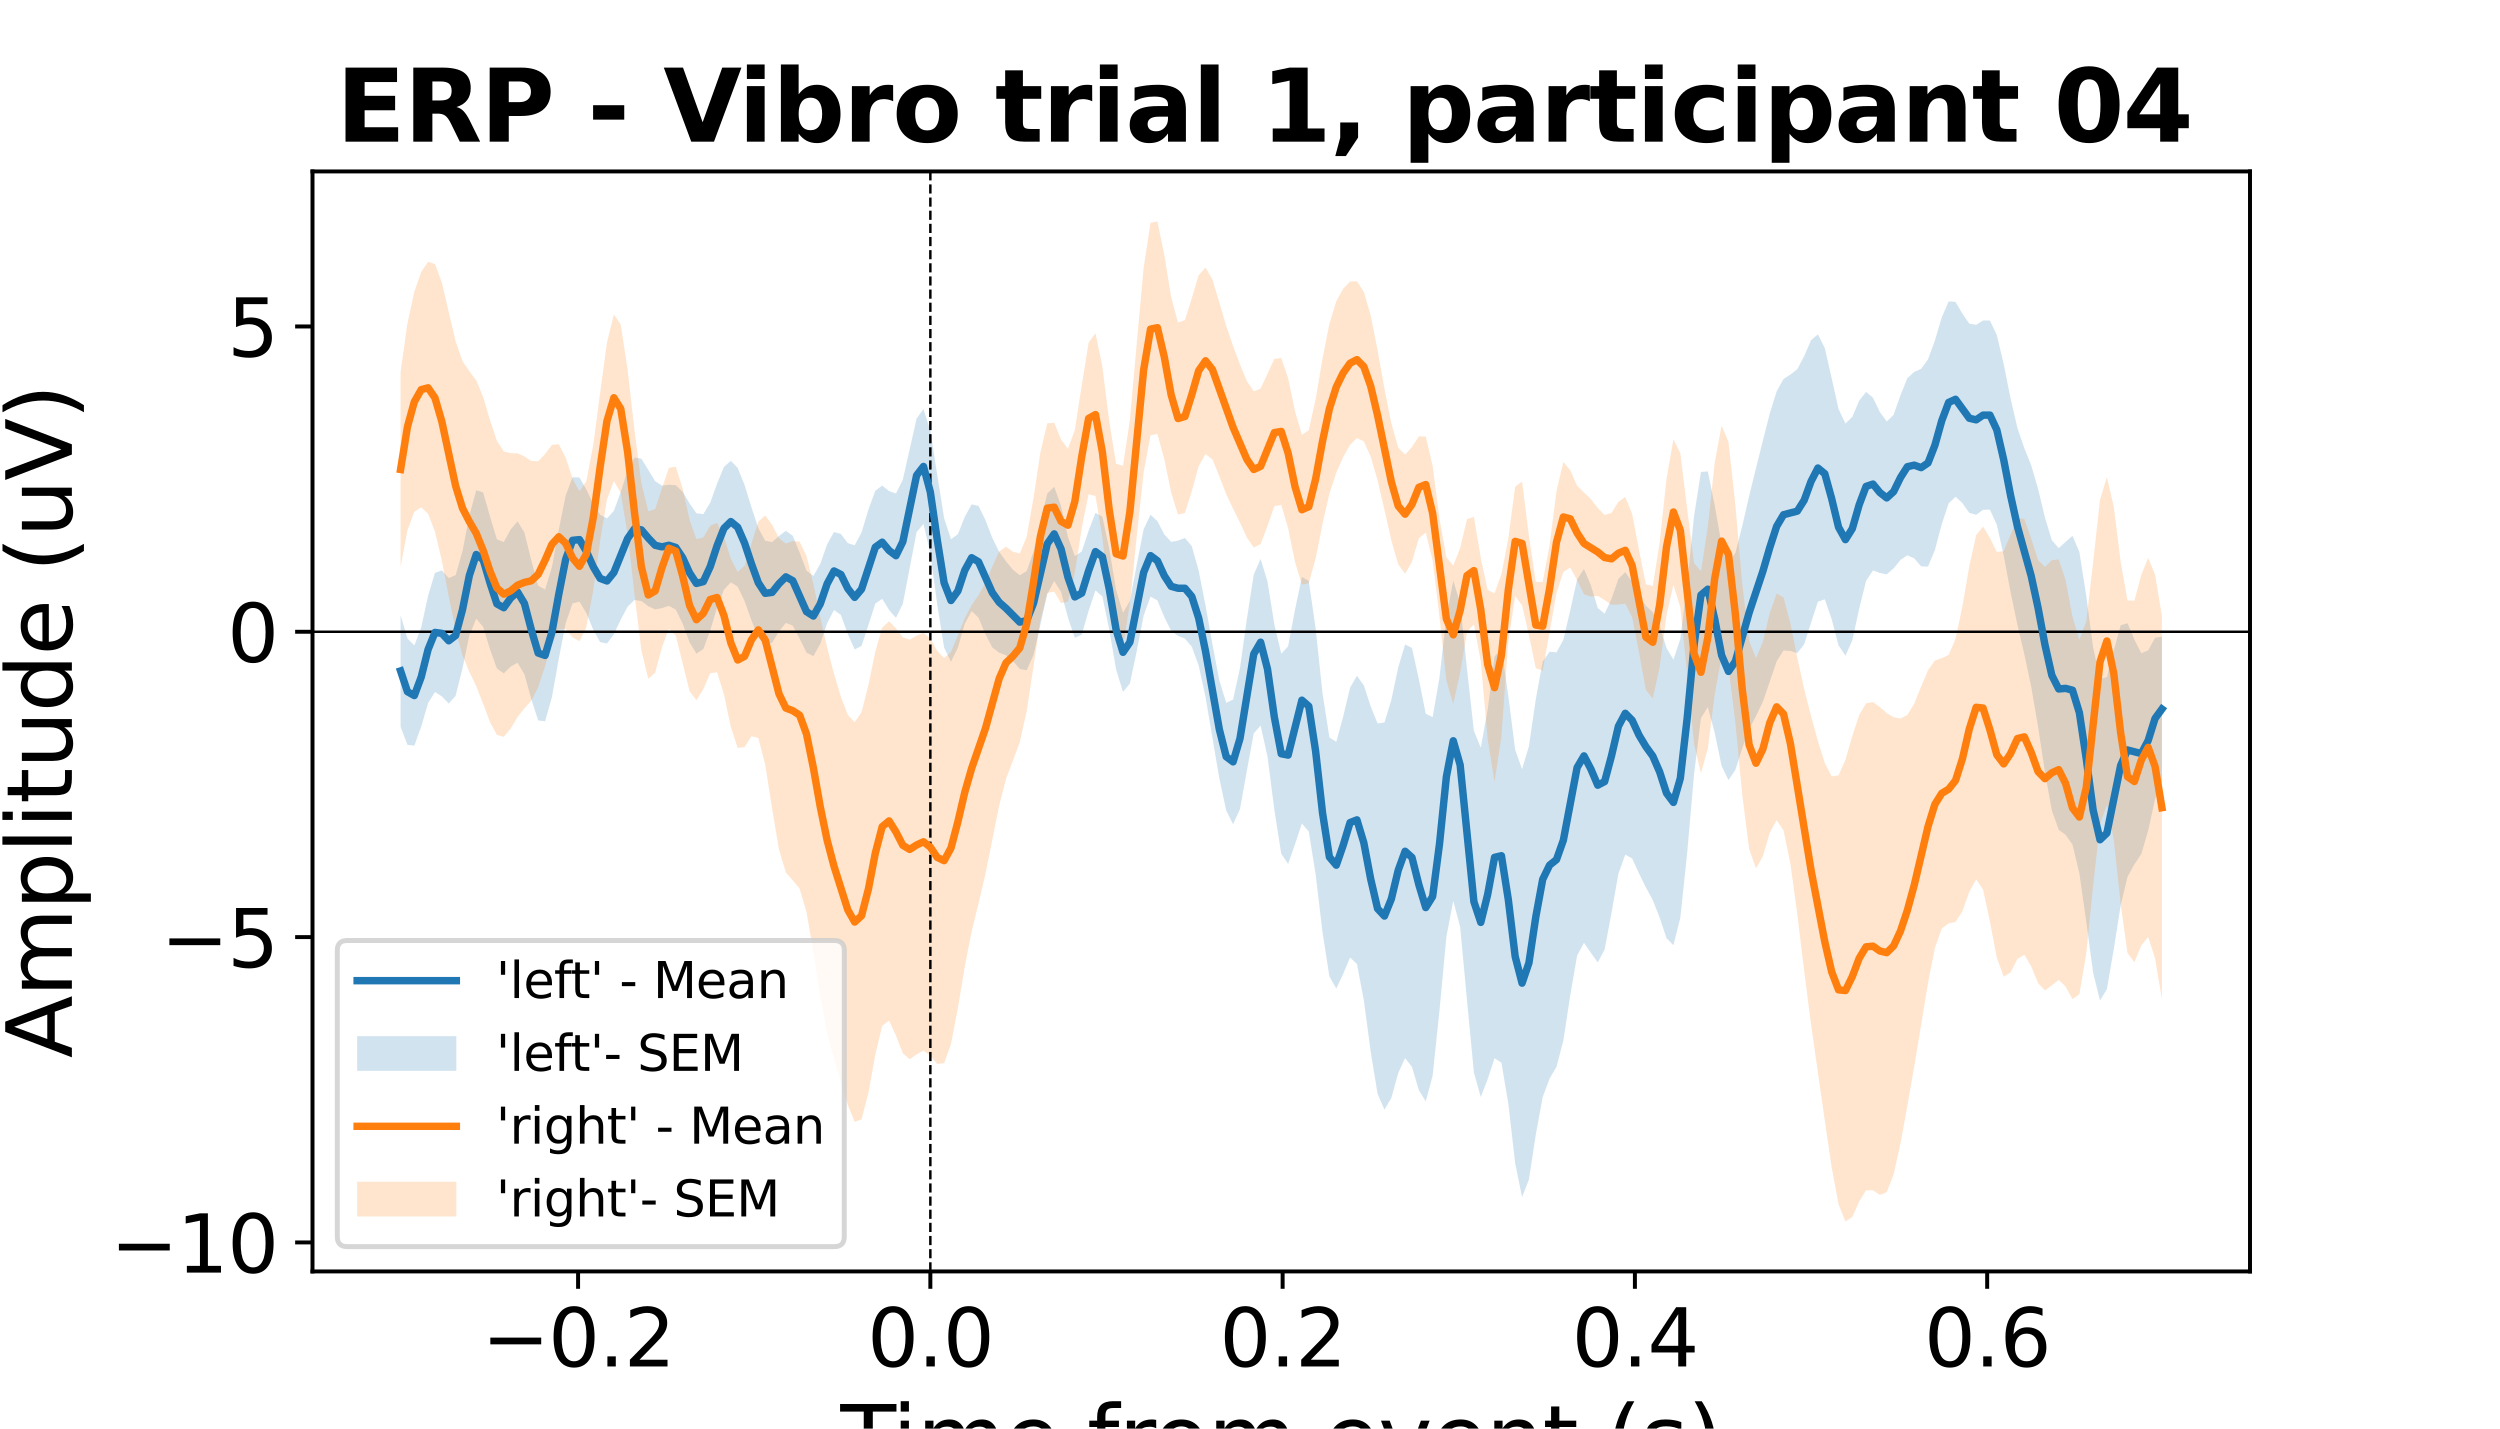 <?xml version="1.0" encoding="utf-8" standalone="no"?>
<!DOCTYPE svg PUBLIC "-//W3C//DTD SVG 1.1//EN"
  "http://www.w3.org/Graphics/SVG/1.1/DTD/svg11.dtd">
<svg xmlns:xlink="http://www.w3.org/1999/xlink" width="504pt" height="288pt" viewBox="0 0 504 288" xmlns="http://www.w3.org/2000/svg" version="1.1">
 <defs>
  <style type="text/css">*{stroke-linejoin: round; stroke-linecap: butt}</style>
 </defs>
 <g id="figure_1">
  <g id="patch_1">
   <path d="M 0 288 
L 504 288 
L 504 0 
L 0 0 
z
" style="fill: #ffffff"/>
  </g>
  <g id="axes_1">
   <g id="patch_2">
    <path d="M 63 256.32 
L 453.6 256.32 
L 453.6 34.56 
L 63 34.56 
z
" style="fill: #ffffff"/>
   </g>
   <g id="PolyCollection_1">
    <path d="M 80.755 124.002 
L 80.755 146.512 
L 82.142 150.164 
L 83.529 150.329 
L 84.916 146.485 
L 86.303 141.743 
L 87.69 139.513 
L 89.077 140.391 
L 90.464 141.828 
L 91.851 140.299 
L 93.238 134.711 
L 94.625 128.062 
L 96.012 124.748 
L 97.399 126.384 
L 98.787 130.907 
L 100.174 134.774 
L 101.561 135.751 
L 102.948 134.392 
L 104.335 133.604 
L 105.722 135.945 
L 107.109 140.927 
L 108.496 145.232 
L 109.883 145.42 
L 111.27 140.548 
L 112.657 132.762 
L 114.044 125.62 
L 115.431 121.651 
L 116.818 121.304 
L 118.206 123.602 
L 119.593 126.941 
L 120.98 129.441 
L 122.367 129.737 
L 123.754 127.84 
L 125.141 124.926 
L 126.528 122.303 
L 127.915 120.95 
L 129.302 121.171 
L 130.689 122.211 
L 132.076 122.853 
L 133.463 122.597 
L 134.85 122.14 
L 136.238 122.908 
L 137.625 125.726 
L 139.012 129.495 
L 140.399 131.771 
L 141.786 130.861 
L 143.173 127.141 
L 144.56 122.514 
L 145.947 118.903 
L 147.334 117.391 
L 148.721 118.275 
L 150.108 121.183 
L 151.495 125.064 
L 152.882 128.503 
L 154.269 130.219 
L 155.657 129.564 
L 157.044 127.303 
L 158.431 125.574 
L 159.818 126.124 
L 161.205 128.752 
L 162.592 131.568 
L 163.979 132.271 
L 165.366 129.806 
L 166.753 125.649 
L 168.14 122.969 
L 169.527 123.981 
L 170.914 127.817 
L 172.301 130.921 
L 173.688 130.217 
L 175.076 125.995 
L 176.463 121.688 
L 177.85 120.719 
L 179.237 122.966 
L 180.624 124.562 
L 182.011 121.716 
L 183.398 114.496 
L 184.785 107.282 
L 186.172 105.613 
L 187.559 111.583 
L 188.946 121.885 
L 190.333 130.552 
L 191.72 133.419 
L 193.108 130.597 
L 194.495 125.756 
L 195.882 123.195 
L 197.269 124.519 
L 198.656 127.861 
L 200.043 130.519 
L 201.43 131.59 
L 202.817 132.099 
L 204.204 133.252 
L 205.591 134.874 
L 206.978 135.113 
L 208.365 132.006 
L 209.752 125.871 
L 211.139 119.749 
L 212.527 117.144 
L 213.914 119.34 
L 215.301 124.503 
L 216.688 128.584 
L 218.075 127.96 
L 219.462 123.149 
L 220.849 119.029 
L 222.236 120.26 
L 223.623 126.934 
L 225.01 134.996 
L 226.397 139.49 
L 227.784 137.799 
L 229.171 131.257 
L 230.559 124.09 
L 231.946 120.28 
L 233.333 121.044 
L 234.72 124.399 
L 236.107 127.173 
L 237.494 128.208 
L 238.881 128.741 
L 240.268 130.389 
L 241.655 134.186 
L 243.042 140.568 
L 244.429 148.75 
L 245.816 156.916 
L 247.203 163.407 
L 248.59 166.154 
L 249.978 163.131 
L 251.365 155.383 
L 252.752 147.869 
L 254.139 146.251 
L 255.526 152.517 
L 256.913 163.297 
L 258.3 172.129 
L 259.687 174.182 
L 261.074 170.187 
L 262.461 166.006 
L 263.848 167.635 
L 265.235 176.292 
L 266.622 187.981 
L 268.01 196.874 
L 269.397 199.294 
L 270.784 196.341 
L 272.171 193.038 
L 273.558 194.334 
L 274.945 201.64 
L 276.332 212.025 
L 277.719 220.53 
L 279.106 223.712 
L 280.493 221.347 
L 281.88 216.333 
L 283.267 213.317 
L 284.654 215.1 
L 286.041 219.773 
L 287.429 222.048 
L 288.816 216.894 
L 290.203 203.706 
L 291.59 188.86 
L 292.977 181.62 
L 294.364 186.846 
L 295.751 201.708 
L 297.138 216.24 
L 298.525 221.158 
L 299.912 217.582 
L 301.299 213.338 
L 302.686 214.245 
L 304.073 222.439 
L 305.461 234.529 
L 306.848 241.34 
L 308.235 237.776 
L 309.622 228.707 
L 311.009 221.169 
L 312.396 217.443 
L 313.783 215.095 
L 315.17 209.792 
L 316.557 200.706 
L 317.944 192.655 
L 319.331 190.082 
L 320.718 192.088 
L 322.105 194.015 
L 323.492 191.431 
L 324.88 184.026 
L 326.267 176.151 
L 327.654 172.289 
L 329.041 173.074 
L 330.428 176.077 
L 331.815 178.917 
L 333.202 181.459 
L 334.589 184.99 
L 335.976 189.153 
L 337.363 190.549 
L 338.75 185.038 
L 340.137 171.945 
L 341.524 156.059 
L 342.912 144.764 
L 344.299 142.527 
L 345.686 147.733 
L 347.073 154.42 
L 348.46 157.26 
L 349.847 155.219 
L 351.234 150.863 
L 352.621 147.029 
L 354.008 144.356 
L 355.395 141.482 
L 356.782 137.436 
L 358.169 133.324 
L 359.556 131.13 
L 360.943 131.231 
L 362.331 131.662 
L 363.718 129.896 
L 365.105 125.537 
L 366.492 121.311 
L 367.879 120.818 
L 369.266 124.835 
L 370.653 130.12 
L 372.04 132.2 
L 373.427 129.103 
L 374.814 122.725 
L 376.201 117.108 
L 377.588 114.996 
L 378.975 115.523 
L 380.363 115.792 
L 381.75 114.59 
L 383.137 112.893 
L 384.524 111.941 
L 385.911 112.572 
L 387.298 114.185 
L 388.685 114.222 
L 390.072 110.891 
L 391.459 105.646 
L 392.846 101.483 
L 394.233 100.146 
L 395.62 101.432 
L 397.007 103.387 
L 398.394 103.791 
L 399.782 102.781 
L 401.169 102.749 
L 402.556 105.785 
L 403.943 111.984 
L 405.33 119.402 
L 406.717 126.005 
L 408.104 131.888 
L 409.491 138.458 
L 410.878 146.557 
L 412.265 155.668 
L 413.652 163.39 
L 415.039 167.29 
L 416.426 168.316 
L 417.813 170.274 
L 419.201 176.082 
L 420.588 185.782 
L 421.975 196.107 
L 423.362 201.705 
L 424.749 199.414 
L 426.136 191.355 
L 427.523 182.567 
L 428.91 176.756 
L 430.297 174.244 
L 431.684 172.16 
L 433.071 167.456 
L 434.458 161.112 
L 435.845 157.519 
L 435.845 128.373 
L 435.845 128.373 
L 434.458 128.564 
L 433.071 131.115 
L 431.684 131.685 
L 430.297 128.961 
L 428.91 125.637 
L 427.523 126.069 
L 426.136 131.124 
L 424.749 136.489 
L 423.362 136.877 
L 421.975 130.515 
L 420.588 120.136 
L 419.201 111.277 
L 417.813 108.015 
L 416.426 109.234 
L 415.039 110.506 
L 413.652 108.901 
L 412.265 104.344 
L 410.878 98.575 
L 409.491 93.796 
L 408.104 90.35 
L 406.717 86.296 
L 405.33 80.337 
L 403.943 73.387 
L 402.556 67.536 
L 401.169 64.617 
L 399.782 64.602 
L 398.394 65.491 
L 397.007 65.24 
L 395.62 63.23 
L 394.233 60.854 
L 392.846 60.769 
L 391.459 63.974 
L 390.072 68.645 
L 388.685 72.444 
L 387.298 74.367 
L 385.911 74.971 
L 384.524 76.24 
L 383.137 79.67 
L 381.75 83.638 
L 380.363 84.963 
L 378.975 83.054 
L 377.588 80.178 
L 376.201 79.009 
L 374.814 80.776 
L 373.427 84.032 
L 372.04 85.379 
L 370.653 82.459 
L 369.266 76.245 
L 367.879 70.181 
L 366.492 67.396 
L 365.105 68.581 
L 363.718 71.808 
L 362.331 74.427 
L 360.943 75.511 
L 359.556 76.408 
L 358.169 78.905 
L 356.782 83.371 
L 355.395 88.844 
L 354.008 94.387 
L 352.621 100.009 
L 351.234 106.054 
L 349.847 111.483 
L 348.46 113.451 
L 347.073 109.762 
L 345.686 101.86 
L 344.299 95.039 
L 342.912 95.148 
L 341.524 104.01 
L 340.137 117.564 
L 338.75 128.802 
L 337.363 132.973 
L 335.976 130.665 
L 334.589 126.265 
L 333.202 123.406 
L 331.815 122.13 
L 330.428 120.343 
L 329.041 117.341 
L 327.654 115.317 
L 326.267 116.708 
L 324.88 120.714 
L 323.492 123.713 
L 322.105 122.578 
L 320.718 117.975 
L 319.331 114.697 
L 317.944 116.818 
L 316.557 123.066 
L 315.17 128.996 
L 313.783 131.521 
L 312.396 131.38 
L 311.009 133.373 
L 309.622 140.92 
L 308.235 150.432 
L 306.848 155.066 
L 305.461 151.146 
L 304.073 140.246 
L 302.686 130.786 
L 301.299 132.347 
L 299.912 143.065 
L 298.525 150.747 
L 297.138 147.34 
L 295.751 134.862 
L 294.364 121.568 
L 292.977 117.069 
L 291.59 124.315 
L 290.203 136.559 
L 288.816 144.587 
L 287.429 143.883 
L 286.041 136.94 
L 284.654 130.632 
L 283.267 129.911 
L 281.88 134.553 
L 280.493 141.108 
L 279.106 145.643 
L 277.719 145.849 
L 276.332 142.412 
L 274.945 138.16 
L 273.558 136.24 
L 272.171 138.633 
L 270.784 144.472 
L 269.397 149.546 
L 268.01 148.687 
L 266.622 139.792 
L 265.235 126.695 
L 263.848 117.109 
L 262.461 116.309 
L 261.074 122.908 
L 259.687 130.275 
L 258.3 131.792 
L 256.913 125.901 
L 255.526 117.237 
L 254.139 112.691 
L 252.752 115.835 
L 251.365 124.804 
L 249.978 134.681 
L 248.59 141.023 
L 247.203 141.692 
L 245.816 137.152 
L 244.429 129.872 
L 243.042 122.12 
L 241.655 115.047 
L 240.268 110.12 
L 238.881 108.449 
L 237.494 108.976 
L 236.107 109.24 
L 234.72 107.732 
L 233.333 105.059 
L 231.946 103.758 
L 230.559 106.695 
L 229.171 113.829 
L 227.784 121.147 
L 226.397 123.52 
L 225.01 118.942 
L 223.623 110.562 
L 222.236 104.196 
L 220.849 103.382 
L 219.462 107.007 
L 218.075 111.19 
L 216.688 112.099 
L 215.301 108.271 
L 213.914 102.029 
L 212.527 98.122 
L 211.139 99.491 
L 209.752 105.011 
L 208.365 111.193 
L 206.978 115.112 
L 205.591 115.978 
L 204.204 114.852 
L 202.817 113.173 
L 201.43 111.24 
L 200.043 108.422 
L 198.656 104.833 
L 197.269 101.999 
L 195.882 101.68 
L 194.495 104.194 
L 193.108 107.702 
L 191.72 108.706 
L 190.333 104.45 
L 188.946 95.729 
L 187.559 86.841 
L 186.172 82.464 
L 184.785 84.372 
L 183.398 90.536 
L 182.011 96.687 
L 180.624 99.497 
L 179.237 98.993 
L 177.85 97.893 
L 176.463 98.931 
L 175.076 102.734 
L 173.688 107.339 
L 172.301 109.931 
L 170.914 109.487 
L 169.527 107.653 
L 168.14 107.246 
L 166.753 109.721 
L 165.366 113.685 
L 163.979 116.116 
L 162.592 115.06 
L 161.205 111.392 
L 159.818 108.013 
L 158.431 107.018 
L 157.044 108.048 
L 155.657 109.284 
L 154.269 109.012 
L 152.882 106.481 
L 151.495 102.273 
L 150.108 97.783 
L 148.721 94.325 
L 147.334 92.906 
L 145.947 94.122 
L 144.56 97.514 
L 143.173 101.359 
L 141.786 103.651 
L 140.399 103.472 
L 139.012 101.462 
L 137.625 99.153 
L 136.238 97.818 
L 134.85 97.709 
L 133.463 97.903 
L 132.076 97.002 
L 130.689 94.719 
L 129.302 92.477 
L 127.915 92.23 
L 126.528 94.825 
L 125.141 99.195 
L 123.754 102.994 
L 122.367 104.511 
L 120.98 103.762 
L 119.593 101.555 
L 118.206 98.665 
L 116.818 96.267 
L 115.431 96.202 
L 114.044 99.856 
L 112.657 106.764 
L 111.27 114.304 
L 109.883 118.85 
L 108.496 118.074 
L 107.109 112.951 
L 105.722 107.364 
L 104.335 105.092 
L 102.948 106.742 
L 101.561 109.282 
L 100.174 108.709 
L 98.787 104.137 
L 97.399 99.264 
L 96.012 98.835 
L 94.625 103.928 
L 93.238 111.117 
L 91.851 115.94 
L 90.464 116.539 
L 89.077 114.987 
L 87.69 115.481 
L 86.303 120.116 
L 84.916 126.491 
L 83.529 130.12 
L 82.142 128.721 
L 80.755 124.002 
z
" clip-path="url(#pe74df29037)" style="fill: #1f77b4; fill-opacity: 0.2"/>
   </g>
   <g id="PolyCollection_2">
    <path d="M 80.755 74.96 
L 80.755 114.339 
L 82.142 106.893 
L 83.529 103.176 
L 84.916 102.27 
L 86.303 103.59 
L 87.69 107.194 
L 89.077 113.039 
L 90.464 120.236 
L 91.851 127.077 
L 93.238 132.125 
L 94.625 135.447 
L 96.012 138.371 
L 97.399 141.877 
L 98.787 145.579 
L 100.174 148.166 
L 101.561 148.549 
L 102.948 146.879 
L 104.335 144.561 
L 105.722 142.803 
L 107.109 141.238 
L 108.496 138.567 
L 109.883 134.342 
L 111.27 129.761 
L 112.657 126.868 
L 114.044 126.799 
L 115.431 128.503 
L 116.818 129.269 
L 118.206 126.427 
L 119.593 119.037 
L 120.98 109.125 
L 122.367 100.697 
L 123.754 96.976 
L 125.141 99.365 
L 126.528 107.73 
L 127.915 119.845 
L 129.302 131.107 
L 130.689 136.839 
L 132.076 135.628 
L 133.463 130.463 
L 134.85 126.746 
L 136.238 128.14 
L 137.625 133.735 
L 139.012 139.33 
L 140.399 141.186 
L 141.786 138.961 
L 143.173 135.733 
L 144.56 135.522 
L 145.947 139.975 
L 147.334 146.57 
L 148.721 150.801 
L 150.108 150.608 
L 151.495 148.42 
L 152.882 148.781 
L 154.269 154.176 
L 155.657 163.034 
L 157.044 171.271 
L 158.431 175.898 
L 159.818 177.46 
L 161.205 179.161 
L 162.592 183.885 
L 163.979 191.902 
L 165.366 200.899 
L 166.753 208.252 
L 168.14 213.461 
L 169.527 218.002 
L 170.914 222.741 
L 172.301 226.168 
L 173.688 225.661 
L 175.076 220.339 
L 176.463 212.615 
L 177.85 206.788 
L 179.237 205.751 
L 180.624 208.759 
L 182.011 212.337 
L 183.398 213.547 
L 184.785 212.56 
L 186.172 211.814 
L 187.559 212.818 
L 188.946 214.492 
L 190.333 214.347 
L 191.72 210.508 
L 193.108 203.219 
L 194.495 194.864 
L 195.882 187.808 
L 197.269 182.124 
L 198.656 176.237 
L 200.043 169.357 
L 201.43 162.433 
L 202.817 157.009 
L 204.204 153.363 
L 205.591 149.642 
L 206.978 143.389 
L 208.365 134.281 
L 209.752 125.048 
L 211.139 119.528 
L 212.527 119.283 
L 213.914 121.581 
L 215.301 121.293 
L 216.688 115.519 
L 218.075 106.451 
L 219.462 99.649 
L 220.849 99.983 
L 222.236 108.357 
L 223.623 120.638 
L 225.01 129.785 
L 226.397 130.304 
L 227.784 121.69 
L 229.171 108.057 
L 230.559 95.192 
L 231.946 87.776 
L 233.333 87.481 
L 234.72 92.568 
L 236.107 99.294 
L 237.494 103.727 
L 238.881 103.4 
L 240.268 99.01 
L 241.655 93.973 
L 243.042 91.527 
L 244.429 92.624 
L 245.816 96.008 
L 247.203 99.638 
L 248.59 102.558 
L 249.978 105.352 
L 251.365 108.364 
L 252.752 110.384 
L 254.139 109.675 
L 255.526 106.034 
L 256.913 102.067 
L 258.3 101.774 
L 259.687 106.501 
L 261.074 113.3 
L 262.461 117.86 
L 263.848 117.59 
L 265.235 112.61 
L 266.622 105.597 
L 268.01 99.54 
L 269.397 95.28 
L 270.784 92.141 
L 272.171 89.684 
L 273.558 88.308 
L 274.945 88.984 
L 276.332 92.062 
L 277.719 96.855 
L 279.106 102.76 
L 280.493 108.934 
L 281.88 113.779 
L 283.267 115.664 
L 284.654 113.263 
L 286.041 108.51 
L 287.429 107.364 
L 288.816 113.012 
L 290.203 124.379 
L 291.59 137.206 
L 292.977 141.946 
L 294.364 135.644 
L 295.751 127.384 
L 297.138 125.865 
L 298.525 133.357 
L 299.912 148.979 
L 301.299 157.66 
L 302.686 148.472 
L 304.073 129.264 
L 305.461 120.176 
L 306.848 122.033 
L 308.235 128.067 
L 309.622 134.709 
L 311.009 135.181 
L 312.396 127.427 
L 313.783 119.61 
L 315.17 115.31 
L 316.557 114.415 
L 317.944 116.943 
L 319.331 119.826 
L 320.718 120.281 
L 322.105 120.141 
L 323.492 120.985 
L 324.88 121.921 
L 326.267 121.889 
L 327.654 121.69 
L 329.041 124.441 
L 330.428 131.589 
L 331.815 139.102 
L 333.202 140.827 
L 334.589 134.466 
L 335.976 124.002 
L 337.363 117.879 
L 338.75 122.444 
L 340.137 135.997 
L 341.524 150.028 
L 342.912 155.9 
L 344.299 150.884 
L 345.686 140.007 
L 347.073 132.378 
L 348.46 134.453 
L 349.847 145.731 
L 351.234 160.184 
L 352.621 171.148 
L 354.008 175.065 
L 355.395 172.634 
L 356.782 167.883 
L 358.169 165.342 
L 359.556 167.399 
L 360.943 174.126 
L 362.331 184.286 
L 363.718 195.727 
L 365.105 206.484 
L 366.492 216.274 
L 367.879 225.912 
L 369.266 235.33 
L 370.653 242.793 
L 372.04 246.24 
L 373.427 245.34 
L 374.814 242.231 
L 376.201 239.972 
L 377.588 239.959 
L 378.975 240.904 
L 380.363 240.35 
L 381.75 236.793 
L 383.137 230.527 
L 384.524 222.927 
L 385.911 214.969 
L 387.298 206.633 
L 388.685 198.168 
L 390.072 191.126 
L 391.459 187.167 
L 392.846 186.166 
L 394.233 185.864 
L 395.62 183.72 
L 397.007 179.802 
L 398.394 177.28 
L 399.782 179.332 
L 401.169 185.808 
L 402.556 193.058 
L 403.943 196.877 
L 405.33 196.054 
L 406.717 193.31 
L 408.104 192.476 
L 409.491 194.81 
L 410.878 198.198 
L 412.265 199.68 
L 413.652 198.648 
L 415.039 197.554 
L 416.426 198.893 
L 417.813 201.445 
L 419.201 200.449 
L 420.588 192.247 
L 421.975 178.573 
L 423.362 166.15 
L 424.749 162.272 
L 426.136 169.321 
L 427.523 182.221 
L 428.91 192.131 
L 430.297 194.013 
L 431.684 190.6 
L 433.071 188.881 
L 434.458 193.197 
L 435.845 201.465 
L 435.845 124.197 
L 435.845 124.197 
L 434.458 115.825 
L 433.071 112.456 
L 431.684 115.886 
L 430.297 121.092 
L 428.91 121.053 
L 427.523 113.252 
L 426.136 102.185 
L 424.749 96.183 
L 423.362 100.733 
L 421.975 113.358 
L 420.588 125.262 
L 419.201 128.982 
L 417.813 124.321 
L 416.426 116.987 
L 415.039 112.766 
L 413.652 112.946 
L 412.265 114.279 
L 410.878 112.924 
L 409.491 108.565 
L 408.104 104.632 
L 406.717 104.459 
L 405.33 107.777 
L 403.943 111.118 
L 402.556 111.281 
L 401.169 108.46 
L 399.782 106.156 
L 398.394 107.897 
L 397.007 114.138 
L 395.62 122.249 
L 394.233 128.821 
L 392.846 132.032 
L 391.459 132.696 
L 390.072 133.176 
L 388.685 135.113 
L 387.298 138.431 
L 385.911 141.874 
L 384.524 144.126 
L 383.137 144.854 
L 381.75 144.595 
L 380.363 143.761 
L 378.975 142.538 
L 377.588 141.53 
L 376.201 141.791 
L 374.814 144.133 
L 373.427 148.398 
L 372.04 153.15 
L 370.653 156.313 
L 369.266 156.51 
L 367.879 153.836 
L 366.492 149.421 
L 365.105 144.358 
L 363.718 138.891 
L 362.331 132.568 
L 360.943 125.665 
L 359.556 120.455 
L 358.169 119.664 
L 356.782 123.567 
L 355.395 129.389 
L 354.008 132.666 
L 352.621 129.173 
L 351.234 117.638 
L 349.847 101.827 
L 348.46 89.074 
L 347.073 85.804 
L 345.686 93.294 
L 344.299 106.172 
L 342.912 115.16 
L 341.524 113.505 
L 340.137 102.631 
L 338.75 91.355 
L 337.363 88.572 
L 335.976 96.463 
L 334.589 109.345 
L 333.202 118.144 
L 331.815 117.792 
L 330.428 110.902 
L 329.041 103.603 
L 327.654 100.2 
L 326.267 101.165 
L 324.88 103.406 
L 323.492 103.821 
L 322.105 102.419 
L 320.718 100.609 
L 319.331 99.296 
L 317.944 97.922 
L 316.557 94.772 
L 315.17 93.135 
L 313.783 99.048 
L 312.396 109.913 
L 311.009 117.294 
L 309.622 117.324 
L 308.235 108.027 
L 306.848 97.074 
L 305.461 98.1 
L 304.073 108.584 
L 302.686 115.748 
L 301.299 119.611 
L 299.912 118.952 
L 298.525 112.468 
L 297.138 104.197 
L 295.751 104.661 
L 294.364 110.489 
L 292.977 114.022 
L 291.59 112.336 
L 290.203 104.544 
L 288.816 93.894 
L 287.429 88.004 
L 286.041 87.969 
L 284.654 90.1 
L 283.267 91.653 
L 281.88 90.236 
L 280.493 85.333 
L 279.106 78.365 
L 277.719 70.61 
L 276.332 63.6 
L 274.945 58.832 
L 273.558 56.7 
L 272.171 56.773 
L 270.784 58.212 
L 269.397 60.732 
L 268.01 65.238 
L 266.622 72.276 
L 265.235 80.48 
L 263.848 86.719 
L 262.461 87.661 
L 261.074 82.897 
L 259.687 76.229 
L 258.3 72.177 
L 256.913 72.344 
L 255.526 75.35 
L 254.139 78.342 
L 252.752 78.907 
L 251.365 76.824 
L 249.978 73.456 
L 248.59 69.767 
L 247.203 65.694 
L 245.816 60.984 
L 244.429 56.368 
L 243.042 53.943 
L 241.655 55.473 
L 240.268 60.113 
L 238.881 64.528 
L 237.494 65.033 
L 236.107 59.94 
L 234.72 51.356 
L 233.333 44.64 
L 231.946 44.923 
L 230.559 53.962 
L 229.171 69.185 
L 227.784 84.652 
L 226.397 93.896 
L 225.01 93.52 
L 223.623 84.967 
L 222.236 73.847 
L 220.849 67.173 
L 219.462 69.072 
L 218.075 77.7 
L 216.688 86.672 
L 215.301 90.473 
L 213.914 88.62 
L 212.527 85.213 
L 211.139 85.337 
L 209.752 91.151 
L 208.365 100.347 
L 206.978 108.196 
L 205.591 111.591 
L 204.204 111.22 
L 202.817 110.219 
L 201.43 111.184 
L 200.043 114.2 
L 198.656 117.525 
L 197.269 119.973 
L 195.882 121.989 
L 194.495 124.607 
L 193.108 128.111 
L 191.72 131.417 
L 190.333 132.669 
L 188.946 131.218 
L 187.559 128.762 
L 186.172 127.592 
L 184.785 128.137 
L 183.398 128.947 
L 182.011 128.493 
L 180.624 126.682 
L 179.237 125.247 
L 177.85 126.531 
L 176.463 131.373 
L 175.076 138.076 
L 173.688 143.559 
L 172.301 145.597 
L 170.914 144.113 
L 169.527 140.462 
L 168.14 135.849 
L 166.753 130.563 
L 165.366 124.406 
L 163.979 117.74 
L 162.592 112.094 
L 161.205 109.207 
L 159.818 109.09 
L 158.431 109.593 
L 157.044 108.492 
L 155.657 105.803 
L 154.269 103.888 
L 152.882 105.18 
L 151.495 109.551 
L 150.108 114.018 
L 148.721 115.309 
L 147.334 112.629 
L 145.947 108.2 
L 144.56 105.399 
L 143.173 105.984 
L 141.786 108.348 
L 140.399 108.681 
L 139.012 104.787 
L 137.625 98.51 
L 136.238 94.078 
L 134.85 94.318 
L 133.463 98.389 
L 132.076 102.654 
L 130.689 103.046 
L 129.302 97.43 
L 127.915 86.767 
L 126.528 74.53 
L 125.141 65.437 
L 123.754 63.398 
L 122.367 69.026 
L 120.98 79.271 
L 119.593 89.747 
L 118.206 96.98 
L 116.818 99.059 
L 115.431 96.5 
L 114.044 92.258 
L 112.657 89.559 
L 111.27 89.685 
L 109.883 91.537 
L 108.496 92.99 
L 107.109 92.941 
L 105.722 92.011 
L 104.335 91.379 
L 102.948 91.366 
L 101.561 91.013 
L 100.174 88.885 
L 98.787 84.697 
L 97.399 80.009 
L 96.012 76.684 
L 94.625 74.839 
L 93.238 72.785 
L 91.851 68.82 
L 90.464 62.912 
L 89.077 56.942 
L 87.69 53.248 
L 86.303 52.767 
L 84.916 54.833 
L 83.529 58.801 
L 82.142 65.202 
L 80.755 74.96 
z
" clip-path="url(#pe74df29037)" style="fill: #ff7f0e; fill-opacity: 0.2"/>
   </g>
   <g id="matplotlib.axis_1">
    <g id="xtick_1">
     <g id="line2d_1">
      <defs>
       <path id="ma2c4bf5de2" d="M 0 0 
L 0 3.5 
" style="stroke: #000000; stroke-width: 0.8"/>
      </defs>
      <g>
       <use xlink:href="#ma2c4bf5de2" x="116.541" y="256.32" style="stroke: #000000; stroke-width: 0.8"/>
      </g>
     </g>
     <g id="text_1">
      <!-- −0.2 -->
      <g transform="translate(97.115 275.478)scale(0.16 -0.16)">
       <defs>
        <path id="DejaVuSans-2212" d="M 678 2272 
L 4684 2272 
L 4684 1741 
L 678 1741 
L 678 2272 
z
" transform="scale(0.016)"/>
        <path id="DejaVuSans-30" d="M 2034 4250 
Q 1547 4250 1301 3770 
Q 1056 3291 1056 2328 
Q 1056 1369 1301 889 
Q 1547 409 2034 409 
Q 2525 409 2770 889 
Q 3016 1369 3016 2328 
Q 3016 3291 2770 3770 
Q 2525 4250 2034 4250 
z
M 2034 4750 
Q 2819 4750 3233 4129 
Q 3647 3509 3647 2328 
Q 3647 1150 3233 529 
Q 2819 -91 2034 -91 
Q 1250 -91 836 529 
Q 422 1150 422 2328 
Q 422 3509 836 4129 
Q 1250 4750 2034 4750 
z
" transform="scale(0.016)"/>
        <path id="DejaVuSans-2e" d="M 684 794 
L 1344 794 
L 1344 0 
L 684 0 
L 684 794 
z
" transform="scale(0.016)"/>
        <path id="DejaVuSans-32" d="M 1228 531 
L 3431 531 
L 3431 0 
L 469 0 
L 469 531 
Q 828 903 1448 1529 
Q 2069 2156 2228 2338 
Q 2531 2678 2651 2914 
Q 2772 3150 2772 3378 
Q 2772 3750 2511 3984 
Q 2250 4219 1831 4219 
Q 1534 4219 1204 4116 
Q 875 4013 500 3803 
L 500 4441 
Q 881 4594 1212 4672 
Q 1544 4750 1819 4750 
Q 2544 4750 2975 4387 
Q 3406 4025 3406 3419 
Q 3406 3131 3298 2873 
Q 3191 2616 2906 2266 
Q 2828 2175 2409 1742 
Q 1991 1309 1228 531 
z
" transform="scale(0.016)"/>
       </defs>
       <use xlink:href="#DejaVuSans-2212"/>
       <use xlink:href="#DejaVuSans-30" x="83.789"/>
       <use xlink:href="#DejaVuSans-2e" x="147.412"/>
       <use xlink:href="#DejaVuSans-32" x="179.199"/>
      </g>
     </g>
    </g>
    <g id="xtick_2">
     <g id="line2d_2">
      <g>
       <use xlink:href="#ma2c4bf5de2" x="187.559" y="256.32" style="stroke: #000000; stroke-width: 0.8"/>
      </g>
     </g>
     <g id="text_2">
      <!-- 0.0 -->
      <g transform="translate(174.837 275.478)scale(0.16 -0.16)">
       <use xlink:href="#DejaVuSans-30"/>
       <use xlink:href="#DejaVuSans-2e" x="63.623"/>
       <use xlink:href="#DejaVuSans-30" x="95.41"/>
      </g>
     </g>
    </g>
    <g id="xtick_3">
     <g id="line2d_3">
      <g>
       <use xlink:href="#ma2c4bf5de2" x="258.577" y="256.32" style="stroke: #000000; stroke-width: 0.8"/>
      </g>
     </g>
     <g id="text_3">
      <!-- 0.2 -->
      <g transform="translate(245.855 275.478)scale(0.16 -0.16)">
       <use xlink:href="#DejaVuSans-30"/>
       <use xlink:href="#DejaVuSans-2e" x="63.623"/>
       <use xlink:href="#DejaVuSans-32" x="95.41"/>
      </g>
     </g>
    </g>
    <g id="xtick_4">
     <g id="line2d_4">
      <g>
       <use xlink:href="#ma2c4bf5de2" x="329.596" y="256.32" style="stroke: #000000; stroke-width: 0.8"/>
      </g>
     </g>
     <g id="text_4">
      <!-- 0.4 -->
      <g transform="translate(316.873 275.478)scale(0.16 -0.16)">
       <defs>
        <path id="DejaVuSans-34" d="M 2419 4116 
L 825 1625 
L 2419 1625 
L 2419 4116 
z
M 2253 4666 
L 3047 4666 
L 3047 1625 
L 3713 1625 
L 3713 1100 
L 3047 1100 
L 3047 0 
L 2419 0 
L 2419 1100 
L 313 1100 
L 313 1709 
L 2253 4666 
z
" transform="scale(0.016)"/>
       </defs>
       <use xlink:href="#DejaVuSans-30"/>
       <use xlink:href="#DejaVuSans-2e" x="63.623"/>
       <use xlink:href="#DejaVuSans-34" x="95.41"/>
      </g>
     </g>
    </g>
    <g id="xtick_5">
     <g id="line2d_5">
      <g>
       <use xlink:href="#ma2c4bf5de2" x="400.614" y="256.32" style="stroke: #000000; stroke-width: 0.8"/>
      </g>
     </g>
     <g id="text_5">
      <!-- 0.6 -->
      <g transform="translate(387.891 275.478)scale(0.16 -0.16)">
       <defs>
        <path id="DejaVuSans-36" d="M 2113 2584 
Q 1688 2584 1439 2293 
Q 1191 2003 1191 1497 
Q 1191 994 1439 701 
Q 1688 409 2113 409 
Q 2538 409 2786 701 
Q 3034 994 3034 1497 
Q 3034 2003 2786 2293 
Q 2538 2584 2113 2584 
z
M 3366 4563 
L 3366 3988 
Q 3128 4100 2886 4159 
Q 2644 4219 2406 4219 
Q 1781 4219 1451 3797 
Q 1122 3375 1075 2522 
Q 1259 2794 1537 2939 
Q 1816 3084 2150 3084 
Q 2853 3084 3261 2657 
Q 3669 2231 3669 1497 
Q 3669 778 3244 343 
Q 2819 -91 2113 -91 
Q 1303 -91 875 529 
Q 447 1150 447 2328 
Q 447 3434 972 4092 
Q 1497 4750 2381 4750 
Q 2619 4750 2861 4703 
Q 3103 4656 3366 4563 
z
" transform="scale(0.016)"/>
       </defs>
       <use xlink:href="#DejaVuSans-30"/>
       <use xlink:href="#DejaVuSans-2e" x="63.623"/>
       <use xlink:href="#DejaVuSans-36" x="95.41"/>
      </g>
     </g>
    </g>
    <g id="text_6">
     <!-- Time from event (s) -->
     <g transform="translate(169.414 296.482)scale(0.18 -0.18)">
      <defs>
       <path id="DejaVuSans-54" d="M -19 4666 
L 3928 4666 
L 3928 4134 
L 2272 4134 
L 2272 0 
L 1638 0 
L 1638 4134 
L -19 4134 
L -19 4666 
z
" transform="scale(0.016)"/>
       <path id="DejaVuSans-69" d="M 603 3500 
L 1178 3500 
L 1178 0 
L 603 0 
L 603 3500 
z
M 603 4863 
L 1178 4863 
L 1178 4134 
L 603 4134 
L 603 4863 
z
" transform="scale(0.016)"/>
       <path id="DejaVuSans-6d" d="M 3328 2828 
Q 3544 3216 3844 3400 
Q 4144 3584 4550 3584 
Q 5097 3584 5394 3201 
Q 5691 2819 5691 2113 
L 5691 0 
L 5113 0 
L 5113 2094 
Q 5113 2597 4934 2840 
Q 4756 3084 4391 3084 
Q 3944 3084 3684 2787 
Q 3425 2491 3425 1978 
L 3425 0 
L 2847 0 
L 2847 2094 
Q 2847 2600 2669 2842 
Q 2491 3084 2119 3084 
Q 1678 3084 1418 2786 
Q 1159 2488 1159 1978 
L 1159 0 
L 581 0 
L 581 3500 
L 1159 3500 
L 1159 2956 
Q 1356 3278 1631 3431 
Q 1906 3584 2284 3584 
Q 2666 3584 2933 3390 
Q 3200 3197 3328 2828 
z
" transform="scale(0.016)"/>
       <path id="DejaVuSans-65" d="M 3597 1894 
L 3597 1613 
L 953 1613 
Q 991 1019 1311 708 
Q 1631 397 2203 397 
Q 2534 397 2845 478 
Q 3156 559 3463 722 
L 3463 178 
Q 3153 47 2828 -22 
Q 2503 -91 2169 -91 
Q 1331 -91 842 396 
Q 353 884 353 1716 
Q 353 2575 817 3079 
Q 1281 3584 2069 3584 
Q 2775 3584 3186 3129 
Q 3597 2675 3597 1894 
z
M 3022 2063 
Q 3016 2534 2758 2815 
Q 2500 3097 2075 3097 
Q 1594 3097 1305 2825 
Q 1016 2553 972 2059 
L 3022 2063 
z
" transform="scale(0.016)"/>
       <path id="DejaVuSans-20" transform="scale(0.016)"/>
       <path id="DejaVuSans-66" d="M 2375 4863 
L 2375 4384 
L 1825 4384 
Q 1516 4384 1395 4259 
Q 1275 4134 1275 3809 
L 1275 3500 
L 2222 3500 
L 2222 3053 
L 1275 3053 
L 1275 0 
L 697 0 
L 697 3053 
L 147 3053 
L 147 3500 
L 697 3500 
L 697 3744 
Q 697 4328 969 4595 
Q 1241 4863 1831 4863 
L 2375 4863 
z
" transform="scale(0.016)"/>
       <path id="DejaVuSans-72" d="M 2631 2963 
Q 2534 3019 2420 3045 
Q 2306 3072 2169 3072 
Q 1681 3072 1420 2755 
Q 1159 2438 1159 1844 
L 1159 0 
L 581 0 
L 581 3500 
L 1159 3500 
L 1159 2956 
Q 1341 3275 1631 3429 
Q 1922 3584 2338 3584 
Q 2397 3584 2469 3576 
Q 2541 3569 2628 3553 
L 2631 2963 
z
" transform="scale(0.016)"/>
       <path id="DejaVuSans-6f" d="M 1959 3097 
Q 1497 3097 1228 2736 
Q 959 2375 959 1747 
Q 959 1119 1226 758 
Q 1494 397 1959 397 
Q 2419 397 2687 759 
Q 2956 1122 2956 1747 
Q 2956 2369 2687 2733 
Q 2419 3097 1959 3097 
z
M 1959 3584 
Q 2709 3584 3137 3096 
Q 3566 2609 3566 1747 
Q 3566 888 3137 398 
Q 2709 -91 1959 -91 
Q 1206 -91 779 398 
Q 353 888 353 1747 
Q 353 2609 779 3096 
Q 1206 3584 1959 3584 
z
" transform="scale(0.016)"/>
       <path id="DejaVuSans-76" d="M 191 3500 
L 800 3500 
L 1894 563 
L 2988 3500 
L 3597 3500 
L 2284 0 
L 1503 0 
L 191 3500 
z
" transform="scale(0.016)"/>
       <path id="DejaVuSans-6e" d="M 3513 2113 
L 3513 0 
L 2938 0 
L 2938 2094 
Q 2938 2591 2744 2837 
Q 2550 3084 2163 3084 
Q 1697 3084 1428 2787 
Q 1159 2491 1159 1978 
L 1159 0 
L 581 0 
L 581 3500 
L 1159 3500 
L 1159 2956 
Q 1366 3272 1645 3428 
Q 1925 3584 2291 3584 
Q 2894 3584 3203 3211 
Q 3513 2838 3513 2113 
z
" transform="scale(0.016)"/>
       <path id="DejaVuSans-74" d="M 1172 4494 
L 1172 3500 
L 2356 3500 
L 2356 3053 
L 1172 3053 
L 1172 1153 
Q 1172 725 1289 603 
Q 1406 481 1766 481 
L 2356 481 
L 2356 0 
L 1766 0 
Q 1100 0 847 248 
Q 594 497 594 1153 
L 594 3053 
L 172 3053 
L 172 3500 
L 594 3500 
L 594 4494 
L 1172 4494 
z
" transform="scale(0.016)"/>
       <path id="DejaVuSans-28" d="M 1984 4856 
Q 1566 4138 1362 3434 
Q 1159 2731 1159 2009 
Q 1159 1288 1364 580 
Q 1569 -128 1984 -844 
L 1484 -844 
Q 1016 -109 783 600 
Q 550 1309 550 2009 
Q 550 2706 781 3412 
Q 1013 4119 1484 4856 
L 1984 4856 
z
" transform="scale(0.016)"/>
       <path id="DejaVuSans-73" d="M 2834 3397 
L 2834 2853 
Q 2591 2978 2328 3040 
Q 2066 3103 1784 3103 
Q 1356 3103 1142 2972 
Q 928 2841 928 2578 
Q 928 2378 1081 2264 
Q 1234 2150 1697 2047 
L 1894 2003 
Q 2506 1872 2764 1633 
Q 3022 1394 3022 966 
Q 3022 478 2636 193 
Q 2250 -91 1575 -91 
Q 1294 -91 989 -36 
Q 684 19 347 128 
L 347 722 
Q 666 556 975 473 
Q 1284 391 1588 391 
Q 1994 391 2212 530 
Q 2431 669 2431 922 
Q 2431 1156 2273 1281 
Q 2116 1406 1581 1522 
L 1381 1569 
Q 847 1681 609 1914 
Q 372 2147 372 2553 
Q 372 3047 722 3315 
Q 1072 3584 1716 3584 
Q 2034 3584 2315 3537 
Q 2597 3491 2834 3397 
z
" transform="scale(0.016)"/>
       <path id="DejaVuSans-29" d="M 513 4856 
L 1013 4856 
Q 1481 4119 1714 3412 
Q 1947 2706 1947 2009 
Q 1947 1309 1714 600 
Q 1481 -109 1013 -844 
L 513 -844 
Q 928 -128 1133 580 
Q 1338 1288 1338 2009 
Q 1338 2731 1133 3434 
Q 928 4138 513 4856 
z
" transform="scale(0.016)"/>
      </defs>
      <use xlink:href="#DejaVuSans-54"/>
      <use xlink:href="#DejaVuSans-69" x="57.959"/>
      <use xlink:href="#DejaVuSans-6d" x="85.742"/>
      <use xlink:href="#DejaVuSans-65" x="183.154"/>
      <use xlink:href="#DejaVuSans-20" x="244.678"/>
      <use xlink:href="#DejaVuSans-66" x="276.465"/>
      <use xlink:href="#DejaVuSans-72" x="311.67"/>
      <use xlink:href="#DejaVuSans-6f" x="350.533"/>
      <use xlink:href="#DejaVuSans-6d" x="411.715"/>
      <use xlink:href="#DejaVuSans-20" x="509.127"/>
      <use xlink:href="#DejaVuSans-65" x="540.914"/>
      <use xlink:href="#DejaVuSans-76" x="602.438"/>
      <use xlink:href="#DejaVuSans-65" x="661.617"/>
      <use xlink:href="#DejaVuSans-6e" x="723.141"/>
      <use xlink:href="#DejaVuSans-74" x="786.52"/>
      <use xlink:href="#DejaVuSans-20" x="825.729"/>
      <use xlink:href="#DejaVuSans-28" x="857.516"/>
      <use xlink:href="#DejaVuSans-73" x="896.529"/>
      <use xlink:href="#DejaVuSans-29" x="948.629"/>
     </g>
    </g>
   </g>
   <g id="matplotlib.axis_2">
    <g id="ytick_1">
     <g id="line2d_6">
      <defs>
       <path id="mc6e900e45e" d="M 0 0 
L -3.5 0 
" style="stroke: #000000; stroke-width: 0.8"/>
      </defs>
      <g>
       <use xlink:href="#mc6e900e45e" x="63" y="250.475" style="stroke: #000000; stroke-width: 0.8"/>
      </g>
     </g>
     <g id="text_7">
      <!-- −10 -->
      <g transform="translate(22.233 256.554)scale(0.16 -0.16)">
       <defs>
        <path id="DejaVuSans-31" d="M 794 531 
L 1825 531 
L 1825 4091 
L 703 3866 
L 703 4441 
L 1819 4666 
L 2450 4666 
L 2450 531 
L 3481 531 
L 3481 0 
L 794 0 
L 794 531 
z
" transform="scale(0.016)"/>
       </defs>
       <use xlink:href="#DejaVuSans-2212"/>
       <use xlink:href="#DejaVuSans-31" x="83.789"/>
       <use xlink:href="#DejaVuSans-30" x="147.412"/>
      </g>
     </g>
    </g>
    <g id="ytick_2">
     <g id="line2d_7">
      <g>
       <use xlink:href="#mc6e900e45e" x="63" y="188.921" style="stroke: #000000; stroke-width: 0.8"/>
      </g>
     </g>
     <g id="text_8">
      <!-- −5 -->
      <g transform="translate(32.413 195)scale(0.16 -0.16)">
       <defs>
        <path id="DejaVuSans-35" d="M 691 4666 
L 3169 4666 
L 3169 4134 
L 1269 4134 
L 1269 2991 
Q 1406 3038 1543 3061 
Q 1681 3084 1819 3084 
Q 2600 3084 3056 2656 
Q 3513 2228 3513 1497 
Q 3513 744 3044 326 
Q 2575 -91 1722 -91 
Q 1428 -91 1123 -41 
Q 819 9 494 109 
L 494 744 
Q 775 591 1075 516 
Q 1375 441 1709 441 
Q 2250 441 2565 725 
Q 2881 1009 2881 1497 
Q 2881 1984 2565 2268 
Q 2250 2553 1709 2553 
Q 1456 2553 1204 2497 
Q 953 2441 691 2322 
L 691 4666 
z
" transform="scale(0.016)"/>
       </defs>
       <use xlink:href="#DejaVuSans-2212"/>
       <use xlink:href="#DejaVuSans-35" x="83.789"/>
      </g>
     </g>
    </g>
    <g id="ytick_3">
     <g id="line2d_8">
      <g>
       <use xlink:href="#mc6e900e45e" x="63" y="127.367" style="stroke: #000000; stroke-width: 0.8"/>
      </g>
     </g>
     <g id="text_9">
      <!-- 0 -->
      <g transform="translate(45.82 133.446)scale(0.16 -0.16)">
       <use xlink:href="#DejaVuSans-30"/>
      </g>
     </g>
    </g>
    <g id="ytick_4">
     <g id="line2d_9">
      <g>
       <use xlink:href="#mc6e900e45e" x="63" y="65.813" style="stroke: #000000; stroke-width: 0.8"/>
      </g>
     </g>
     <g id="text_10">
      <!-- 5 -->
      <g transform="translate(45.82 71.892)scale(0.16 -0.16)">
       <use xlink:href="#DejaVuSans-35"/>
      </g>
     </g>
    </g>
    <g id="text_11">
     <!-- Amplitude (uV) -->
     <g transform="translate(14.489 213.304)rotate(-90)scale(0.18 -0.18)">
      <defs>
       <path id="DejaVuSans-41" d="M 2188 4044 
L 1331 1722 
L 3047 1722 
L 2188 4044 
z
M 1831 4666 
L 2547 4666 
L 4325 0 
L 3669 0 
L 3244 1197 
L 1141 1197 
L 716 0 
L 50 0 
L 1831 4666 
z
" transform="scale(0.016)"/>
       <path id="DejaVuSans-70" d="M 1159 525 
L 1159 -1331 
L 581 -1331 
L 581 3500 
L 1159 3500 
L 1159 2969 
Q 1341 3281 1617 3432 
Q 1894 3584 2278 3584 
Q 2916 3584 3314 3078 
Q 3713 2572 3713 1747 
Q 3713 922 3314 415 
Q 2916 -91 2278 -91 
Q 1894 -91 1617 61 
Q 1341 213 1159 525 
z
M 3116 1747 
Q 3116 2381 2855 2742 
Q 2594 3103 2138 3103 
Q 1681 3103 1420 2742 
Q 1159 2381 1159 1747 
Q 1159 1113 1420 752 
Q 1681 391 2138 391 
Q 2594 391 2855 752 
Q 3116 1113 3116 1747 
z
" transform="scale(0.016)"/>
       <path id="DejaVuSans-6c" d="M 603 4863 
L 1178 4863 
L 1178 0 
L 603 0 
L 603 4863 
z
" transform="scale(0.016)"/>
       <path id="DejaVuSans-75" d="M 544 1381 
L 544 3500 
L 1119 3500 
L 1119 1403 
Q 1119 906 1312 657 
Q 1506 409 1894 409 
Q 2359 409 2629 706 
Q 2900 1003 2900 1516 
L 2900 3500 
L 3475 3500 
L 3475 0 
L 2900 0 
L 2900 538 
Q 2691 219 2414 64 
Q 2138 -91 1772 -91 
Q 1169 -91 856 284 
Q 544 659 544 1381 
z
M 1991 3584 
L 1991 3584 
z
" transform="scale(0.016)"/>
       <path id="DejaVuSans-64" d="M 2906 2969 
L 2906 4863 
L 3481 4863 
L 3481 0 
L 2906 0 
L 2906 525 
Q 2725 213 2448 61 
Q 2172 -91 1784 -91 
Q 1150 -91 751 415 
Q 353 922 353 1747 
Q 353 2572 751 3078 
Q 1150 3584 1784 3584 
Q 2172 3584 2448 3432 
Q 2725 3281 2906 2969 
z
M 947 1747 
Q 947 1113 1208 752 
Q 1469 391 1925 391 
Q 2381 391 2643 752 
Q 2906 1113 2906 1747 
Q 2906 2381 2643 2742 
Q 2381 3103 1925 3103 
Q 1469 3103 1208 2742 
Q 947 2381 947 1747 
z
" transform="scale(0.016)"/>
       <path id="DejaVuSans-56" d="M 1831 0 
L 50 4666 
L 709 4666 
L 2188 738 
L 3669 4666 
L 4325 4666 
L 2547 0 
L 1831 0 
z
" transform="scale(0.016)"/>
      </defs>
      <use xlink:href="#DejaVuSans-41"/>
      <use xlink:href="#DejaVuSans-6d" x="68.408"/>
      <use xlink:href="#DejaVuSans-70" x="165.82"/>
      <use xlink:href="#DejaVuSans-6c" x="229.297"/>
      <use xlink:href="#DejaVuSans-69" x="257.08"/>
      <use xlink:href="#DejaVuSans-74" x="284.863"/>
      <use xlink:href="#DejaVuSans-75" x="324.072"/>
      <use xlink:href="#DejaVuSans-64" x="387.451"/>
      <use xlink:href="#DejaVuSans-65" x="450.928"/>
      <use xlink:href="#DejaVuSans-20" x="512.451"/>
      <use xlink:href="#DejaVuSans-28" x="544.238"/>
      <use xlink:href="#DejaVuSans-75" x="583.252"/>
      <use xlink:href="#DejaVuSans-56" x="646.631"/>
      <use xlink:href="#DejaVuSans-29" x="715.039"/>
     </g>
    </g>
   </g>
   <g id="line2d_10">
    <path d="M 63 127.367 
L 453.6 127.367 
" clip-path="url(#pe74df29037)" style="fill: none; stroke: #000000; stroke-width: 0.5; stroke-linecap: square"/>
   </g>
   <g id="line2d_11">
    <path d="M 187.559 256.32 
L 187.559 34.56 
" clip-path="url(#pe74df29037)" style="fill: none; stroke-dasharray: 1.85,0.8; stroke-dashoffset: 0; stroke: #000000; stroke-width: 0.5"/>
   </g>
   <g id="line2d_12">
    <path d="M 80.755 135.257 
L 82.142 139.442 
L 83.529 140.224 
L 84.916 136.488 
L 86.303 130.929 
L 87.69 127.497 
L 89.077 127.689 
L 90.464 129.183 
L 91.851 128.119 
L 93.238 122.914 
L 94.625 115.995 
L 96.012 111.791 
L 97.399 112.824 
L 98.787 117.522 
L 100.174 121.741 
L 101.561 122.516 
L 102.948 120.567 
L 104.335 119.348 
L 105.722 121.655 
L 107.109 126.939 
L 108.496 131.653 
L 109.883 132.135 
L 111.27 127.426 
L 112.657 119.763 
L 114.044 112.738 
L 115.431 108.927 
L 116.818 108.785 
L 118.206 111.133 
L 119.593 114.248 
L 120.98 116.602 
L 122.367 117.124 
L 123.754 115.417 
L 126.528 108.564 
L 127.915 106.59 
L 129.302 106.824 
L 130.689 108.465 
L 132.076 109.928 
L 133.463 110.25 
L 134.85 109.925 
L 136.238 110.363 
L 137.625 112.439 
L 139.012 115.478 
L 140.399 117.621 
L 141.786 117.256 
L 143.173 114.25 
L 144.56 110.014 
L 145.947 106.512 
L 147.334 105.149 
L 148.721 106.3 
L 150.108 109.483 
L 151.495 113.668 
L 152.882 117.492 
L 154.269 119.615 
L 155.657 119.424 
L 157.044 117.676 
L 158.431 116.296 
L 159.818 117.068 
L 162.592 123.314 
L 163.979 124.193 
L 165.366 121.746 
L 166.753 117.685 
L 168.14 115.108 
L 169.527 115.817 
L 170.914 118.652 
L 172.301 120.426 
L 173.688 118.778 
L 176.463 110.31 
L 177.85 109.306 
L 179.237 110.979 
L 180.624 112.03 
L 182.011 109.202 
L 184.785 95.827 
L 186.172 94.039 
L 187.559 99.212 
L 188.946 108.807 
L 190.333 117.501 
L 191.72 121.062 
L 193.108 119.149 
L 194.495 114.975 
L 195.882 112.437 
L 197.269 113.259 
L 200.043 119.47 
L 201.43 121.415 
L 202.817 122.636 
L 205.591 125.426 
L 206.978 125.113 
L 208.365 121.599 
L 211.139 109.62 
L 212.527 107.633 
L 213.914 110.685 
L 215.301 116.387 
L 216.688 120.342 
L 218.075 119.575 
L 219.462 115.078 
L 220.849 111.206 
L 222.236 112.228 
L 223.623 118.748 
L 225.01 126.969 
L 226.397 131.505 
L 227.784 129.473 
L 230.559 115.392 
L 231.946 112.019 
L 233.333 113.051 
L 234.72 116.066 
L 236.107 118.206 
L 237.494 118.592 
L 238.881 118.595 
L 240.268 120.254 
L 241.655 124.617 
L 243.042 131.344 
L 245.816 147.034 
L 247.203 152.55 
L 248.59 153.589 
L 249.978 148.906 
L 252.752 131.852 
L 254.139 129.471 
L 255.526 134.877 
L 256.913 144.599 
L 258.3 151.961 
L 259.687 152.229 
L 262.461 141.158 
L 263.848 142.372 
L 265.235 151.494 
L 266.622 163.887 
L 268.01 172.781 
L 269.397 174.42 
L 270.784 170.406 
L 272.171 165.836 
L 273.558 165.287 
L 274.945 169.9 
L 276.332 177.219 
L 277.719 183.19 
L 279.106 184.677 
L 280.493 181.228 
L 281.88 175.443 
L 283.267 171.614 
L 284.654 172.866 
L 286.041 178.356 
L 287.429 182.965 
L 288.816 180.74 
L 290.203 170.133 
L 291.59 156.588 
L 292.977 149.345 
L 294.364 154.207 
L 297.138 181.79 
L 298.525 185.953 
L 299.912 180.323 
L 301.299 172.843 
L 302.686 172.515 
L 304.073 181.342 
L 305.461 192.837 
L 306.848 198.203 
L 308.235 194.104 
L 309.622 184.813 
L 311.009 177.271 
L 312.396 174.412 
L 313.783 173.308 
L 315.17 169.394 
L 317.944 154.736 
L 319.331 152.389 
L 320.718 155.032 
L 322.105 158.297 
L 323.492 157.572 
L 324.88 152.37 
L 326.267 146.429 
L 327.654 143.803 
L 329.041 145.208 
L 330.428 148.21 
L 331.815 150.524 
L 333.202 152.433 
L 334.589 155.627 
L 335.976 159.909 
L 337.363 161.761 
L 338.75 156.92 
L 340.137 144.755 
L 341.524 130.035 
L 342.912 119.956 
L 344.299 118.783 
L 345.686 124.797 
L 347.073 132.091 
L 348.46 135.356 
L 349.847 133.351 
L 352.621 123.519 
L 355.395 115.163 
L 356.782 110.404 
L 358.169 106.115 
L 359.556 103.769 
L 362.331 103.044 
L 363.718 100.852 
L 365.105 97.059 
L 366.492 94.353 
L 367.879 95.5 
L 369.266 100.54 
L 370.653 106.289 
L 372.04 108.789 
L 373.427 106.568 
L 374.814 101.75 
L 376.201 98.059 
L 377.588 97.587 
L 378.975 99.289 
L 380.363 100.378 
L 381.75 99.114 
L 383.137 96.281 
L 384.524 94.091 
L 385.911 93.772 
L 387.298 94.276 
L 388.685 93.333 
L 390.072 89.768 
L 391.459 84.81 
L 392.846 81.126 
L 394.233 80.5 
L 397.007 84.314 
L 398.394 84.641 
L 399.782 83.692 
L 401.169 83.683 
L 402.556 86.66 
L 403.943 92.686 
L 405.33 99.869 
L 406.717 106.151 
L 409.491 116.127 
L 410.878 122.566 
L 412.265 130.006 
L 413.652 136.146 
L 415.039 138.898 
L 416.426 138.775 
L 417.813 139.144 
L 419.201 143.68 
L 420.588 152.959 
L 421.975 163.311 
L 423.362 169.291 
L 424.749 167.951 
L 427.523 154.318 
L 428.91 151.197 
L 431.684 151.922 
L 433.071 149.285 
L 434.458 144.838 
L 435.845 142.946 
L 435.845 142.946 
" clip-path="url(#pe74df29037)" style="fill: none; stroke: #1f77b4; stroke-width: 1.5; stroke-linecap: square"/>
   </g>
   <g id="line2d_13">
    <path d="M 80.755 94.649 
L 82.142 86.048 
L 83.529 80.988 
L 84.916 78.552 
L 86.303 78.178 
L 87.69 80.221 
L 89.077 84.99 
L 91.851 97.949 
L 93.238 102.455 
L 94.625 105.143 
L 96.012 107.528 
L 97.399 110.943 
L 98.787 115.138 
L 100.174 118.526 
L 101.561 119.781 
L 102.948 119.122 
L 104.335 117.97 
L 105.722 117.407 
L 107.109 117.089 
L 108.496 115.778 
L 109.883 112.939 
L 111.27 109.723 
L 112.657 108.213 
L 114.044 109.529 
L 115.431 112.501 
L 116.818 114.164 
L 118.206 111.703 
L 119.593 104.392 
L 120.98 94.198 
L 122.367 84.862 
L 123.754 80.187 
L 125.141 82.401 
L 126.528 91.13 
L 127.915 103.306 
L 129.302 114.268 
L 130.689 119.943 
L 132.076 119.141 
L 133.463 114.426 
L 134.85 110.532 
L 136.238 111.109 
L 137.625 116.122 
L 139.012 122.059 
L 140.399 124.933 
L 141.786 123.654 
L 143.173 120.858 
L 144.56 120.461 
L 145.947 124.087 
L 147.334 129.599 
L 148.721 133.055 
L 150.108 132.313 
L 151.495 128.986 
L 152.882 126.981 
L 154.269 129.032 
L 157.044 139.881 
L 158.431 142.746 
L 159.818 143.275 
L 161.205 144.184 
L 162.592 147.989 
L 163.979 154.821 
L 165.366 162.653 
L 166.753 169.408 
L 168.14 174.655 
L 170.914 183.427 
L 172.301 185.883 
L 173.688 184.61 
L 175.076 179.208 
L 176.463 171.994 
L 177.85 166.66 
L 179.237 165.499 
L 180.624 167.721 
L 182.011 170.415 
L 183.398 171.247 
L 184.785 170.348 
L 186.172 169.703 
L 187.559 170.79 
L 188.946 172.855 
L 190.333 173.508 
L 191.72 170.962 
L 193.108 165.665 
L 194.495 159.736 
L 195.882 154.898 
L 198.656 146.881 
L 201.43 136.808 
L 202.817 133.614 
L 204.204 132.292 
L 205.591 130.616 
L 206.978 125.792 
L 208.365 117.314 
L 209.752 108.099 
L 211.139 102.432 
L 212.527 102.248 
L 213.914 105.101 
L 215.301 105.883 
L 216.688 101.096 
L 218.075 92.076 
L 219.462 84.36 
L 220.849 83.578 
L 222.236 91.102 
L 223.623 102.803 
L 225.01 111.652 
L 226.397 112.1 
L 227.784 103.171 
L 230.559 74.577 
L 231.946 66.35 
L 233.333 66.061 
L 234.72 71.962 
L 236.107 79.617 
L 237.494 84.38 
L 238.881 83.964 
L 240.268 79.561 
L 241.655 74.723 
L 243.042 72.735 
L 244.429 74.496 
L 248.59 86.162 
L 251.365 92.594 
L 252.752 94.646 
L 254.139 94.009 
L 256.913 87.206 
L 258.3 86.975 
L 259.687 91.365 
L 261.074 98.098 
L 262.461 102.76 
L 263.848 102.155 
L 265.235 96.545 
L 266.622 88.936 
L 268.01 82.389 
L 269.397 78.006 
L 270.784 75.176 
L 272.171 73.229 
L 273.558 72.504 
L 274.945 73.908 
L 276.332 77.831 
L 277.719 83.733 
L 280.493 97.134 
L 281.88 102.008 
L 283.267 103.659 
L 284.654 101.681 
L 286.041 98.24 
L 287.429 97.684 
L 288.816 103.453 
L 291.59 124.771 
L 292.977 127.984 
L 294.364 123.066 
L 295.751 116.023 
L 297.138 115.031 
L 298.525 122.912 
L 299.912 133.965 
L 301.299 138.635 
L 302.686 132.11 
L 304.073 118.924 
L 305.461 109.138 
L 306.848 109.553 
L 309.622 126.016 
L 311.009 126.238 
L 312.396 118.67 
L 313.783 109.329 
L 315.17 104.223 
L 316.557 104.593 
L 317.944 107.433 
L 319.331 109.561 
L 322.105 111.28 
L 323.492 112.403 
L 324.88 112.664 
L 326.267 111.527 
L 327.654 110.945 
L 329.041 114.022 
L 331.815 128.447 
L 333.202 129.486 
L 334.589 121.905 
L 335.976 110.233 
L 337.363 103.225 
L 338.75 106.9 
L 341.524 131.767 
L 342.912 135.53 
L 344.299 128.528 
L 345.686 116.65 
L 347.073 109.091 
L 348.46 111.764 
L 349.847 123.779 
L 351.234 138.911 
L 352.621 150.161 
L 354.008 153.865 
L 355.395 151.012 
L 356.782 145.725 
L 358.169 142.503 
L 359.556 143.927 
L 360.943 149.896 
L 365.105 175.421 
L 367.879 189.874 
L 369.266 195.92 
L 370.653 199.553 
L 372.04 199.695 
L 373.427 196.869 
L 374.814 193.182 
L 376.201 190.882 
L 377.588 190.745 
L 378.975 191.721 
L 380.363 192.056 
L 381.75 190.694 
L 383.137 187.691 
L 384.524 183.527 
L 385.911 178.422 
L 388.685 166.64 
L 390.072 162.151 
L 391.459 159.931 
L 392.846 159.099 
L 394.233 157.343 
L 395.62 152.985 
L 397.007 146.97 
L 398.394 142.589 
L 399.782 142.744 
L 401.169 147.134 
L 402.556 152.17 
L 403.943 153.998 
L 405.33 151.915 
L 406.717 148.885 
L 408.104 148.554 
L 409.491 151.687 
L 410.878 155.561 
L 412.265 156.98 
L 413.652 155.797 
L 415.039 155.16 
L 416.426 157.94 
L 417.813 162.883 
L 419.201 164.716 
L 420.588 158.754 
L 423.362 133.441 
L 424.749 129.227 
L 426.136 135.753 
L 427.523 147.737 
L 428.91 156.592 
L 430.297 157.553 
L 431.684 153.243 
L 433.071 150.669 
L 434.458 154.511 
L 435.845 162.831 
L 435.845 162.831 
" clip-path="url(#pe74df29037)" style="fill: none; stroke: #ff7f0e; stroke-width: 1.5; stroke-linecap: square"/>
   </g>
   <g id="patch_3">
    <path d="M 63 256.32 
L 63 34.56 
" style="fill: none; stroke: #000000; stroke-width: 0.8; stroke-linejoin: miter; stroke-linecap: square"/>
   </g>
   <g id="patch_4">
    <path d="M 453.6 256.32 
L 453.6 34.56 
" style="fill: none; stroke: #000000; stroke-width: 0.8; stroke-linejoin: miter; stroke-linecap: square"/>
   </g>
   <g id="patch_5">
    <path d="M 63 256.32 
L 453.6 256.32 
" style="fill: none; stroke: #000000; stroke-width: 0.8; stroke-linejoin: miter; stroke-linecap: square"/>
   </g>
   <g id="patch_6">
    <path d="M 63 34.56 
L 453.6 34.56 
" style="fill: none; stroke: #000000; stroke-width: 0.8; stroke-linejoin: miter; stroke-linecap: square"/>
   </g>
   <g id="text_12">
    <!-- ERP - Vibro trial 1, participant 04  -->
    <g transform="translate(67.775 28.56)scale(0.2 -0.2)">
     <defs>
      <path id="DejaVuSans-Bold-45" d="M 588 4666 
L 3834 4666 
L 3834 3756 
L 1791 3756 
L 1791 2888 
L 3713 2888 
L 3713 1978 
L 1791 1978 
L 1791 909 
L 3903 909 
L 3903 0 
L 588 0 
L 588 4666 
z
" transform="scale(0.016)"/>
      <path id="DejaVuSans-Bold-52" d="M 2297 2597 
Q 2675 2597 2839 2737 
Q 3003 2878 3003 3200 
Q 3003 3519 2839 3656 
Q 2675 3794 2297 3794 
L 1791 3794 
L 1791 2597 
L 2297 2597 
z
M 1791 1766 
L 1791 0 
L 588 0 
L 588 4666 
L 2425 4666 
Q 3347 4666 3776 4356 
Q 4206 4047 4206 3378 
Q 4206 2916 3982 2619 
Q 3759 2322 3309 2181 
Q 3556 2125 3751 1926 
Q 3947 1728 4147 1325 
L 4800 0 
L 3519 0 
L 2950 1159 
Q 2778 1509 2601 1637 
Q 2425 1766 2131 1766 
L 1791 1766 
z
" transform="scale(0.016)"/>
      <path id="DejaVuSans-Bold-50" d="M 588 4666 
L 2584 4666 
Q 3475 4666 3951 4270 
Q 4428 3875 4428 3144 
Q 4428 2409 3951 2014 
Q 3475 1619 2584 1619 
L 1791 1619 
L 1791 0 
L 588 0 
L 588 4666 
z
M 1791 3794 
L 1791 2491 
L 2456 2491 
Q 2806 2491 2997 2661 
Q 3188 2831 3188 3144 
Q 3188 3456 2997 3625 
Q 2806 3794 2456 3794 
L 1791 3794 
z
" transform="scale(0.016)"/>
      <path id="DejaVuSans-Bold-20" transform="scale(0.016)"/>
      <path id="DejaVuSans-Bold-2d" d="M 347 2297 
L 2309 2297 
L 2309 1388 
L 347 1388 
L 347 2297 
z
" transform="scale(0.016)"/>
      <path id="DejaVuSans-Bold-56" d="M 31 4666 
L 1241 4666 
L 2478 1222 
L 3713 4666 
L 4922 4666 
L 3194 0 
L 1759 0 
L 31 4666 
z
" transform="scale(0.016)"/>
      <path id="DejaVuSans-Bold-69" d="M 538 3500 
L 1656 3500 
L 1656 0 
L 538 0 
L 538 3500 
z
M 538 4863 
L 1656 4863 
L 1656 3950 
L 538 3950 
L 538 4863 
z
" transform="scale(0.016)"/>
      <path id="DejaVuSans-Bold-62" d="M 2400 722 
Q 2759 722 2948 984 
Q 3138 1247 3138 1747 
Q 3138 2247 2948 2509 
Q 2759 2772 2400 2772 
Q 2041 2772 1848 2508 
Q 1656 2244 1656 1747 
Q 1656 1250 1848 986 
Q 2041 722 2400 722 
z
M 1656 2988 
Q 1888 3294 2169 3439 
Q 2450 3584 2816 3584 
Q 3463 3584 3878 3070 
Q 4294 2556 4294 1747 
Q 4294 938 3878 423 
Q 3463 -91 2816 -91 
Q 2450 -91 2169 54 
Q 1888 200 1656 506 
L 1656 0 
L 538 0 
L 538 4863 
L 1656 4863 
L 1656 2988 
z
" transform="scale(0.016)"/>
      <path id="DejaVuSans-Bold-72" d="M 3138 2547 
Q 2991 2616 2845 2648 
Q 2700 2681 2553 2681 
Q 2122 2681 1889 2404 
Q 1656 2128 1656 1613 
L 1656 0 
L 538 0 
L 538 3500 
L 1656 3500 
L 1656 2925 
Q 1872 3269 2151 3426 
Q 2431 3584 2822 3584 
Q 2878 3584 2943 3579 
Q 3009 3575 3134 3559 
L 3138 2547 
z
" transform="scale(0.016)"/>
      <path id="DejaVuSans-Bold-6f" d="M 2203 2784 
Q 1831 2784 1636 2517 
Q 1441 2250 1441 1747 
Q 1441 1244 1636 976 
Q 1831 709 2203 709 
Q 2569 709 2762 976 
Q 2956 1244 2956 1747 
Q 2956 2250 2762 2517 
Q 2569 2784 2203 2784 
z
M 2203 3584 
Q 3106 3584 3614 3096 
Q 4122 2609 4122 1747 
Q 4122 884 3614 396 
Q 3106 -91 2203 -91 
Q 1297 -91 786 396 
Q 275 884 275 1747 
Q 275 2609 786 3096 
Q 1297 3584 2203 3584 
z
" transform="scale(0.016)"/>
      <path id="DejaVuSans-Bold-74" d="M 1759 4494 
L 1759 3500 
L 2913 3500 
L 2913 2700 
L 1759 2700 
L 1759 1216 
Q 1759 972 1856 886 
Q 1953 800 2241 800 
L 2816 800 
L 2816 0 
L 1856 0 
Q 1194 0 917 276 
Q 641 553 641 1216 
L 641 2700 
L 84 2700 
L 84 3500 
L 641 3500 
L 641 4494 
L 1759 4494 
z
" transform="scale(0.016)"/>
      <path id="DejaVuSans-Bold-61" d="M 2106 1575 
Q 1756 1575 1579 1456 
Q 1403 1338 1403 1106 
Q 1403 894 1545 773 
Q 1688 653 1941 653 
Q 2256 653 2472 879 
Q 2688 1106 2688 1447 
L 2688 1575 
L 2106 1575 
z
M 3816 1997 
L 3816 0 
L 2688 0 
L 2688 519 
Q 2463 200 2181 54 
Q 1900 -91 1497 -91 
Q 953 -91 614 226 
Q 275 544 275 1050 
Q 275 1666 698 1953 
Q 1122 2241 2028 2241 
L 2688 2241 
L 2688 2328 
Q 2688 2594 2478 2717 
Q 2269 2841 1825 2841 
Q 1466 2841 1156 2769 
Q 847 2697 581 2553 
L 581 3406 
Q 941 3494 1303 3539 
Q 1666 3584 2028 3584 
Q 2975 3584 3395 3211 
Q 3816 2838 3816 1997 
z
" transform="scale(0.016)"/>
      <path id="DejaVuSans-Bold-6c" d="M 538 4863 
L 1656 4863 
L 1656 0 
L 538 0 
L 538 4863 
z
" transform="scale(0.016)"/>
      <path id="DejaVuSans-Bold-31" d="M 750 831 
L 1813 831 
L 1813 3847 
L 722 3622 
L 722 4441 
L 1806 4666 
L 2950 4666 
L 2950 831 
L 4013 831 
L 4013 0 
L 750 0 
L 750 831 
z
" transform="scale(0.016)"/>
      <path id="DejaVuSans-Bold-2c" d="M 653 1209 
L 1778 1209 
L 1778 256 
L 1006 -909 
L 341 -909 
L 653 256 
L 653 1209 
z
" transform="scale(0.016)"/>
      <path id="DejaVuSans-Bold-70" d="M 1656 506 
L 1656 -1331 
L 538 -1331 
L 538 3500 
L 1656 3500 
L 1656 2988 
Q 1888 3294 2169 3439 
Q 2450 3584 2816 3584 
Q 3463 3584 3878 3070 
Q 4294 2556 4294 1747 
Q 4294 938 3878 423 
Q 3463 -91 2816 -91 
Q 2450 -91 2169 54 
Q 1888 200 1656 506 
z
M 2400 2772 
Q 2041 2772 1848 2508 
Q 1656 2244 1656 1747 
Q 1656 1250 1848 986 
Q 2041 722 2400 722 
Q 2759 722 2948 984 
Q 3138 1247 3138 1747 
Q 3138 2247 2948 2509 
Q 2759 2772 2400 2772 
z
" transform="scale(0.016)"/>
      <path id="DejaVuSans-Bold-63" d="M 3366 3391 
L 3366 2478 
Q 3138 2634 2908 2709 
Q 2678 2784 2431 2784 
Q 1963 2784 1702 2511 
Q 1441 2238 1441 1747 
Q 1441 1256 1702 982 
Q 1963 709 2431 709 
Q 2694 709 2930 787 
Q 3166 866 3366 1019 
L 3366 103 
Q 3103 6 2833 -42 
Q 2563 -91 2291 -91 
Q 1344 -91 809 395 
Q 275 881 275 1747 
Q 275 2613 809 3098 
Q 1344 3584 2291 3584 
Q 2566 3584 2833 3536 
Q 3100 3488 3366 3391 
z
" transform="scale(0.016)"/>
      <path id="DejaVuSans-Bold-6e" d="M 4056 2131 
L 4056 0 
L 2931 0 
L 2931 347 
L 2931 1631 
Q 2931 2084 2911 2256 
Q 2891 2428 2841 2509 
Q 2775 2619 2662 2680 
Q 2550 2741 2406 2741 
Q 2056 2741 1856 2470 
Q 1656 2200 1656 1722 
L 1656 0 
L 538 0 
L 538 3500 
L 1656 3500 
L 1656 2988 
Q 1909 3294 2193 3439 
Q 2478 3584 2822 3584 
Q 3428 3584 3742 3212 
Q 4056 2841 4056 2131 
z
" transform="scale(0.016)"/>
      <path id="DejaVuSans-Bold-30" d="M 2944 2338 
Q 2944 3213 2780 3570 
Q 2616 3928 2228 3928 
Q 1841 3928 1675 3570 
Q 1509 3213 1509 2338 
Q 1509 1453 1675 1090 
Q 1841 728 2228 728 
Q 2613 728 2778 1090 
Q 2944 1453 2944 2338 
z
M 4147 2328 
Q 4147 1169 3647 539 
Q 3147 -91 2228 -91 
Q 1306 -91 806 539 
Q 306 1169 306 2328 
Q 306 3491 806 4120 
Q 1306 4750 2228 4750 
Q 3147 4750 3647 4120 
Q 4147 3491 4147 2328 
z
" transform="scale(0.016)"/>
      <path id="DejaVuSans-Bold-34" d="M 2356 3675 
L 1038 1722 
L 2356 1722 
L 2356 3675 
z
M 2156 4666 
L 3494 4666 
L 3494 1722 
L 4159 1722 
L 4159 850 
L 3494 850 
L 3494 0 
L 2356 0 
L 2356 850 
L 288 850 
L 288 1881 
L 2156 4666 
z
" transform="scale(0.016)"/>
     </defs>
     <use xlink:href="#DejaVuSans-Bold-45"/>
     <use xlink:href="#DejaVuSans-Bold-52" x="68.311"/>
     <use xlink:href="#DejaVuSans-Bold-50" x="145.312"/>
     <use xlink:href="#DejaVuSans-Bold-20" x="218.604"/>
     <use xlink:href="#DejaVuSans-Bold-2d" x="253.418"/>
     <use xlink:href="#DejaVuSans-Bold-20" x="294.922"/>
     <use xlink:href="#DejaVuSans-Bold-56" x="329.736"/>
     <use xlink:href="#DejaVuSans-Bold-69" x="405.379"/>
     <use xlink:href="#DejaVuSans-Bold-62" x="439.656"/>
     <use xlink:href="#DejaVuSans-Bold-72" x="511.238"/>
     <use xlink:href="#DejaVuSans-Bold-6f" x="560.555"/>
     <use xlink:href="#DejaVuSans-Bold-20" x="629.256"/>
     <use xlink:href="#DejaVuSans-Bold-74" x="664.07"/>
     <use xlink:href="#DejaVuSans-Bold-72" x="711.873"/>
     <use xlink:href="#DejaVuSans-Bold-69" x="761.189"/>
     <use xlink:href="#DejaVuSans-Bold-61" x="795.467"/>
     <use xlink:href="#DejaVuSans-Bold-6c" x="862.947"/>
     <use xlink:href="#DejaVuSans-Bold-20" x="897.225"/>
     <use xlink:href="#DejaVuSans-Bold-31" x="932.039"/>
     <use xlink:href="#DejaVuSans-Bold-2c" x="1001.619"/>
     <use xlink:href="#DejaVuSans-Bold-20" x="1039.607"/>
     <use xlink:href="#DejaVuSans-Bold-70" x="1074.422"/>
     <use xlink:href="#DejaVuSans-Bold-61" x="1146.004"/>
     <use xlink:href="#DejaVuSans-Bold-72" x="1213.484"/>
     <use xlink:href="#DejaVuSans-Bold-74" x="1262.801"/>
     <use xlink:href="#DejaVuSans-Bold-69" x="1310.604"/>
     <use xlink:href="#DejaVuSans-Bold-63" x="1344.881"/>
     <use xlink:href="#DejaVuSans-Bold-69" x="1404.158"/>
     <use xlink:href="#DejaVuSans-Bold-70" x="1438.436"/>
     <use xlink:href="#DejaVuSans-Bold-61" x="1510.018"/>
     <use xlink:href="#DejaVuSans-Bold-6e" x="1577.498"/>
     <use xlink:href="#DejaVuSans-Bold-74" x="1648.689"/>
     <use xlink:href="#DejaVuSans-Bold-20" x="1696.492"/>
     <use xlink:href="#DejaVuSans-Bold-30" x="1731.307"/>
     <use xlink:href="#DejaVuSans-Bold-34" x="1800.887"/>
     <use xlink:href="#DejaVuSans-Bold-20" x="1870.467"/>
    </g>
   </g>
   <g id="legend_1">
    <g id="patch_7">
     <path d="M 70 251.32 
L 168.203 251.32 
Q 170.203 251.32 170.203 249.32 
L 170.203 191.607 
Q 170.203 189.607 168.203 189.607 
L 70 189.607 
Q 68 189.607 68 191.607 
L 68 249.32 
Q 68 251.32 70 251.32 
z
" style="fill: #ffffff; opacity: 0.8; stroke: #cccccc; stroke-linejoin: miter"/>
    </g>
    <g id="line2d_14">
     <path d="M 72 197.706 
L 82 197.706 
L 92 197.706 
" style="fill: none; stroke: #1f77b4; stroke-width: 1.5; stroke-linecap: square"/>
    </g>
    <g id="text_13">
     <!-- 'left' - Mean -->
     <g transform="translate(100 201.206)scale(0.1 -0.1)">
      <defs>
       <path id="DejaVuSans-27" d="M 1147 4666 
L 1147 2931 
L 616 2931 
L 616 4666 
L 1147 4666 
z
" transform="scale(0.016)"/>
       <path id="DejaVuSans-2d" d="M 313 2009 
L 1997 2009 
L 1997 1497 
L 313 1497 
L 313 2009 
z
" transform="scale(0.016)"/>
       <path id="DejaVuSans-4d" d="M 628 4666 
L 1569 4666 
L 2759 1491 
L 3956 4666 
L 4897 4666 
L 4897 0 
L 4281 0 
L 4281 4097 
L 3078 897 
L 2444 897 
L 1241 4097 
L 1241 0 
L 628 0 
L 628 4666 
z
" transform="scale(0.016)"/>
       <path id="DejaVuSans-61" d="M 2194 1759 
Q 1497 1759 1228 1600 
Q 959 1441 959 1056 
Q 959 750 1161 570 
Q 1363 391 1709 391 
Q 2188 391 2477 730 
Q 2766 1069 2766 1631 
L 2766 1759 
L 2194 1759 
z
M 3341 1997 
L 3341 0 
L 2766 0 
L 2766 531 
Q 2569 213 2275 61 
Q 1981 -91 1556 -91 
Q 1019 -91 701 211 
Q 384 513 384 1019 
Q 384 1609 779 1909 
Q 1175 2209 1959 2209 
L 2766 2209 
L 2766 2266 
Q 2766 2663 2505 2880 
Q 2244 3097 1772 3097 
Q 1472 3097 1187 3025 
Q 903 2953 641 2809 
L 641 3341 
Q 956 3463 1253 3523 
Q 1550 3584 1831 3584 
Q 2591 3584 2966 3190 
Q 3341 2797 3341 1997 
z
" transform="scale(0.016)"/>
      </defs>
      <use xlink:href="#DejaVuSans-27"/>
      <use xlink:href="#DejaVuSans-6c" x="27.49"/>
      <use xlink:href="#DejaVuSans-65" x="55.273"/>
      <use xlink:href="#DejaVuSans-66" x="116.797"/>
      <use xlink:href="#DejaVuSans-74" x="150.252"/>
      <use xlink:href="#DejaVuSans-27" x="189.461"/>
      <use xlink:href="#DejaVuSans-20" x="216.951"/>
      <use xlink:href="#DejaVuSans-2d" x="248.738"/>
      <use xlink:href="#DejaVuSans-20" x="284.822"/>
      <use xlink:href="#DejaVuSans-4d" x="316.609"/>
      <use xlink:href="#DejaVuSans-65" x="402.889"/>
      <use xlink:href="#DejaVuSans-61" x="464.412"/>
      <use xlink:href="#DejaVuSans-6e" x="525.691"/>
     </g>
    </g>
    <g id="patch_8">
     <path d="M 72 215.884 
L 92 215.884 
L 92 208.884 
L 72 208.884 
z
" style="fill: #1f77b4; fill-opacity: 0.2"/>
    </g>
    <g id="text_14">
     <!-- 'left'- SEM -->
     <g transform="translate(100 215.884)scale(0.1 -0.1)">
      <defs>
       <path id="DejaVuSans-53" d="M 3425 4513 
L 3425 3897 
Q 3066 4069 2747 4153 
Q 2428 4238 2131 4238 
Q 1616 4238 1336 4038 
Q 1056 3838 1056 3469 
Q 1056 3159 1242 3001 
Q 1428 2844 1947 2747 
L 2328 2669 
Q 3034 2534 3370 2195 
Q 3706 1856 3706 1288 
Q 3706 609 3251 259 
Q 2797 -91 1919 -91 
Q 1588 -91 1214 -16 
Q 841 59 441 206 
L 441 856 
Q 825 641 1194 531 
Q 1563 422 1919 422 
Q 2459 422 2753 634 
Q 3047 847 3047 1241 
Q 3047 1584 2836 1778 
Q 2625 1972 2144 2069 
L 1759 2144 
Q 1053 2284 737 2584 
Q 422 2884 422 3419 
Q 422 4038 858 4394 
Q 1294 4750 2059 4750 
Q 2388 4750 2728 4690 
Q 3069 4631 3425 4513 
z
" transform="scale(0.016)"/>
       <path id="DejaVuSans-45" d="M 628 4666 
L 3578 4666 
L 3578 4134 
L 1259 4134 
L 1259 2753 
L 3481 2753 
L 3481 2222 
L 1259 2222 
L 1259 531 
L 3634 531 
L 3634 0 
L 628 0 
L 628 4666 
z
" transform="scale(0.016)"/>
      </defs>
      <use xlink:href="#DejaVuSans-27"/>
      <use xlink:href="#DejaVuSans-6c" x="27.49"/>
      <use xlink:href="#DejaVuSans-65" x="55.273"/>
      <use xlink:href="#DejaVuSans-66" x="116.797"/>
      <use xlink:href="#DejaVuSans-74" x="150.252"/>
      <use xlink:href="#DejaVuSans-27" x="189.461"/>
      <use xlink:href="#DejaVuSans-2d" x="216.951"/>
      <use xlink:href="#DejaVuSans-20" x="253.035"/>
      <use xlink:href="#DejaVuSans-53" x="284.822"/>
      <use xlink:href="#DejaVuSans-45" x="348.299"/>
      <use xlink:href="#DejaVuSans-4d" x="411.482"/>
     </g>
    </g>
    <g id="line2d_15">
     <path d="M 72 227.062 
L 82 227.062 
L 92 227.062 
" style="fill: none; stroke: #ff7f0e; stroke-width: 1.5; stroke-linecap: square"/>
    </g>
    <g id="text_15">
     <!-- 'right' - Mean -->
     <g transform="translate(100 230.562)scale(0.1 -0.1)">
      <defs>
       <path id="DejaVuSans-67" d="M 2906 1791 
Q 2906 2416 2648 2759 
Q 2391 3103 1925 3103 
Q 1463 3103 1205 2759 
Q 947 2416 947 1791 
Q 947 1169 1205 825 
Q 1463 481 1925 481 
Q 2391 481 2648 825 
Q 2906 1169 2906 1791 
z
M 3481 434 
Q 3481 -459 3084 -895 
Q 2688 -1331 1869 -1331 
Q 1566 -1331 1297 -1286 
Q 1028 -1241 775 -1147 
L 775 -588 
Q 1028 -725 1275 -790 
Q 1522 -856 1778 -856 
Q 2344 -856 2625 -561 
Q 2906 -266 2906 331 
L 2906 616 
Q 2728 306 2450 153 
Q 2172 0 1784 0 
Q 1141 0 747 490 
Q 353 981 353 1791 
Q 353 2603 747 3093 
Q 1141 3584 1784 3584 
Q 2172 3584 2450 3431 
Q 2728 3278 2906 2969 
L 2906 3500 
L 3481 3500 
L 3481 434 
z
" transform="scale(0.016)"/>
       <path id="DejaVuSans-68" d="M 3513 2113 
L 3513 0 
L 2938 0 
L 2938 2094 
Q 2938 2591 2744 2837 
Q 2550 3084 2163 3084 
Q 1697 3084 1428 2787 
Q 1159 2491 1159 1978 
L 1159 0 
L 581 0 
L 581 4863 
L 1159 4863 
L 1159 2956 
Q 1366 3272 1645 3428 
Q 1925 3584 2291 3584 
Q 2894 3584 3203 3211 
Q 3513 2838 3513 2113 
z
" transform="scale(0.016)"/>
      </defs>
      <use xlink:href="#DejaVuSans-27"/>
      <use xlink:href="#DejaVuSans-72" x="27.49"/>
      <use xlink:href="#DejaVuSans-69" x="68.604"/>
      <use xlink:href="#DejaVuSans-67" x="96.387"/>
      <use xlink:href="#DejaVuSans-68" x="159.863"/>
      <use xlink:href="#DejaVuSans-74" x="223.242"/>
      <use xlink:href="#DejaVuSans-27" x="262.451"/>
      <use xlink:href="#DejaVuSans-20" x="289.941"/>
      <use xlink:href="#DejaVuSans-2d" x="321.729"/>
      <use xlink:href="#DejaVuSans-20" x="357.812"/>
      <use xlink:href="#DejaVuSans-4d" x="389.6"/>
      <use xlink:href="#DejaVuSans-65" x="475.879"/>
      <use xlink:href="#DejaVuSans-61" x="537.402"/>
      <use xlink:href="#DejaVuSans-6e" x="598.682"/>
     </g>
    </g>
    <g id="patch_9">
     <path d="M 72 245.24 
L 92 245.24 
L 92 238.24 
L 72 238.24 
z
" style="fill: #ff7f0e; fill-opacity: 0.2"/>
    </g>
    <g id="text_16">
     <!-- 'right'- SEM -->
     <g transform="translate(100 245.24)scale(0.1 -0.1)">
      <use xlink:href="#DejaVuSans-27"/>
      <use xlink:href="#DejaVuSans-72" x="27.49"/>
      <use xlink:href="#DejaVuSans-69" x="68.604"/>
      <use xlink:href="#DejaVuSans-67" x="96.387"/>
      <use xlink:href="#DejaVuSans-68" x="159.863"/>
      <use xlink:href="#DejaVuSans-74" x="223.242"/>
      <use xlink:href="#DejaVuSans-27" x="262.451"/>
      <use xlink:href="#DejaVuSans-2d" x="289.941"/>
      <use xlink:href="#DejaVuSans-20" x="326.025"/>
      <use xlink:href="#DejaVuSans-53" x="357.812"/>
      <use xlink:href="#DejaVuSans-45" x="421.289"/>
      <use xlink:href="#DejaVuSans-4d" x="484.473"/>
     </g>
    </g>
   </g>
  </g>
 </g>
 <defs>
  <clipPath id="pe74df29037">
   <rect x="63" y="34.56" width="390.6" height="221.76"/>
  </clipPath>
 </defs>
</svg>
